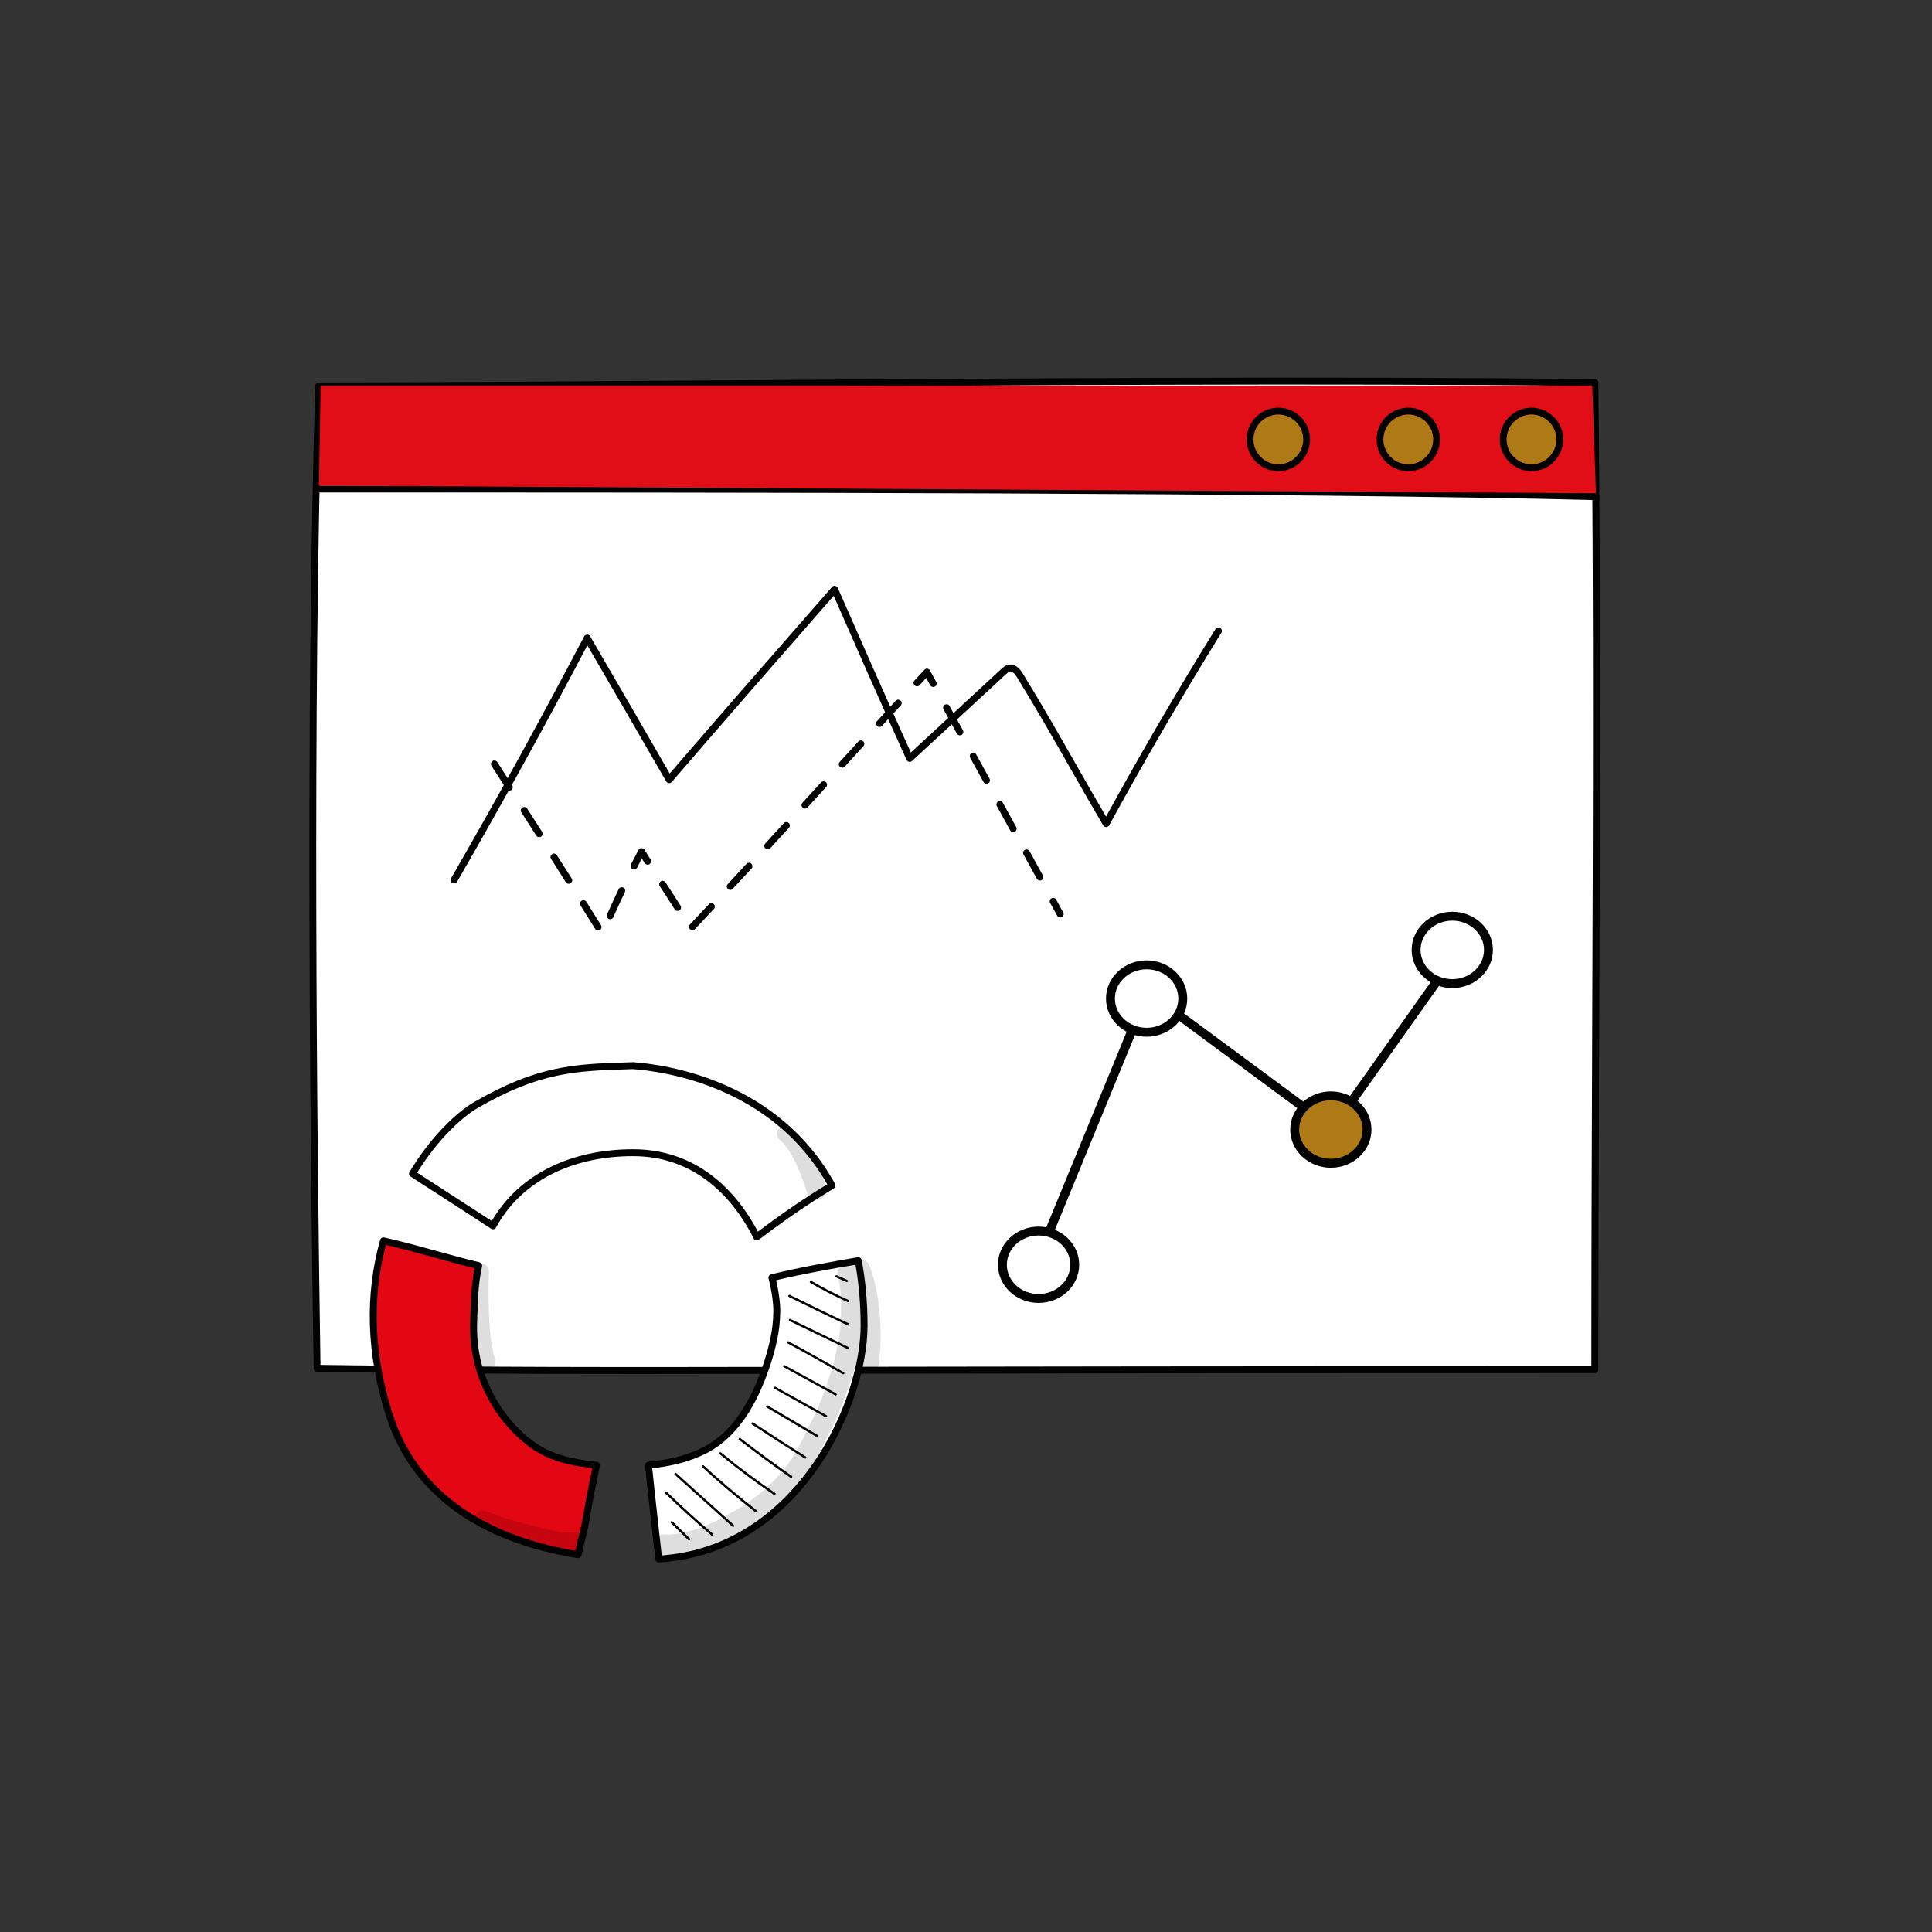 <?xml version="1.0" encoding="utf-8"?>
<!-- Generator: Adobe Illustrator 25.0.0, SVG Export Plug-In . SVG Version: 6.00 Build 0)  -->
<svg version="1.1" id="Capa_1" xmlns="http://www.w3.org/2000/svg" xmlns:xlink="http://www.w3.org/1999/xlink" x="0px" y="0px"
	 viewBox="0 0 425.2 425.2" style="enable-background:new 0 0 425.2 425.2;" xml:space="preserve">
<rect x="0" y="0" width="425.2" height="425.2" fill="#333333" stroke="none"/>
<style type="text/css">
	.st0{fill:#FFFFFF;}
	.st1{fill:#020203;}
	.st2{fill:#E30613;stroke:#231F20;stroke-width:0.25;stroke-miterlimit:10;}
	.st3{opacity:0.129;}
	.st4{fill:#AD7A15;}
	.st5{fill:#E20E17;}
</style>
<g>
	<g>
		<path class="st0" d="M351,84.2c0.81,71.58,0,144.23,0,217.24c-214.04,0-217.08,0.57-281.21-0.3
			c-1.14-72.56-1.52-155.35,0.36-216.21C137.51,84.93,262.03,83.17,351,84.2z"/>
		<path class="st1" d="M140.79,302.39c-26.92,0-43.26-0.11-71.01-0.48c-0.41-0.01-0.74-0.34-0.75-0.75
			c-0.8-50.55-1.81-145.85,0.36-216.25c0.01-0.41,0.35-0.74,0.76-0.74c23.43,0,54.38-0.22,87.15-0.45
			c63.6-0.45,135.69-0.95,193.72-0.28c0.41,0,0.75,0.34,0.75,0.75c0.54,47.66,0.36,96.73,0.18,144.19
			c-0.09,23.92-0.18,48.66-0.18,73.06c0,0.42-0.34,0.76-0.76,0.76c-78.89,0-128.26,0.08-164.3,0.13
			C167.75,302.36,153.15,302.39,140.79,302.39z M70.53,300.39c39.95,0.54,56.3,0.51,116.16,0.42c35.93-0.06,85.1-0.13,163.54-0.13
			c0-24.16,0.09-48.63,0.18-72.31c0.18-47.2,0.36-96.01-0.17-143.42c-57.88-0.66-129.62-0.16-192.94,0.28
			c-32.43,0.23-63.07,0.44-86.42,0.45C68.75,155.64,69.74,249.85,70.53,300.39z"/>
	</g>
	<g>
		<path class="st1" d="M351.22,110.06c-0.01,0-0.01,0-0.02,0c-66.03-1.68-195.04-1.68-272.12-1.67h-9.3c-0.42,0-0.76-0.34-0.76-0.76
			c0-0.42,0.34-0.76,0.76-0.76h9.3c77.09-0.02,206.11-0.01,272.16,1.67c0.42,0.01,0.75,0.36,0.74,0.78
			C351.97,109.73,351.63,110.06,351.22,110.06z"/>
	</g>
	<g>
		<path class="st1" d="M99.94,194.43c-0.13,0-0.26-0.03-0.38-0.1c-0.36-0.21-0.49-0.67-0.28-1.04
			c10.22-17.75,19.79-35.15,29.28-53.22c0.13-0.24,0.38-0.4,0.66-0.41c0.3-0.01,0.53,0.14,0.67,0.38l0.1,0.18
			c5.66,9.72,11.51,19.77,17.4,30.02c10.76-12.5,21.48-24.77,32.82-37.73l2.9-3.32c0.17-0.2,0.43-0.29,0.69-0.25
			c0.26,0.04,0.48,0.21,0.58,0.45c5.12,11.66,10.42,23.7,16.08,36.22l19.87-18.34c0.4-0.37,0.96-0.89,1.73-1
			c1.68-0.25,2.76,1.5,3.11,2.08c4.16,6.75,8.08,13.64,11.88,20.3c2.2,3.86,4.29,7.52,6.37,11.08
			c7.63-13.92,15.72-27.79,24.08-41.27c0.22-0.36,0.69-0.47,1.05-0.25c0.36,0.22,0.47,0.69,0.25,1.05
			c-8.57,13.83-16.88,28.08-24.68,42.37c-0.13,0.24-0.38,0.39-0.65,0.4c-0.29-0.01-0.53-0.14-0.67-0.37
			c-2.32-3.93-4.62-7.97-7.06-12.25c-3.79-6.65-7.71-13.52-11.85-20.25c-0.6-0.98-1.13-1.44-1.59-1.37
			c-0.29,0.04-0.59,0.31-0.93,0.62l-20.64,19.06c-0.18,0.16-0.43,0.24-0.67,0.19c-0.24-0.05-0.44-0.21-0.54-0.43
			c-5.66-12.48-10.94-24.48-16.04-36.1l-2.12,2.42c-11.58,13.24-22.51,25.75-33.51,38.54c-0.16,0.19-0.4,0.28-0.65,0.26
			c-0.25-0.02-0.46-0.16-0.59-0.38c-5.87-10.21-11.7-20.23-17.35-29.94c-9.28,17.64-18.67,34.69-28.67,52.05
			C100.46,194.3,100.2,194.43,99.94,194.43z"/>
	</g>
	<g>
		<path class="st1" d="M131.64,204.8c-0.25,0-0.5-0.13-0.65-0.36c-1.08-1.73-2.15-3.44-3.23-5.15c-0.22-0.36-0.12-0.82,0.24-1.05
			c0.35-0.22,0.83-0.12,1.05,0.24c1.07,1.71,2.15,3.43,3.23,5.15c0.22,0.36,0.11,0.82-0.24,1.05
			C131.91,204.77,131.78,204.8,131.64,204.8z M152.4,204.73c-0.19,0-0.38-0.07-0.52-0.21c-0.3-0.29-0.32-0.77-0.03-1.07
			c1.39-1.47,2.78-2.95,4.16-4.43c0.29-0.31,0.77-0.32,1.07-0.04c0.31,0.29,0.32,0.77,0.04,1.07c-1.39,1.48-2.78,2.96-4.17,4.43
			C152.8,204.65,152.6,204.73,152.4,204.73z M134.29,202.31c-0.1,0-0.21-0.02-0.31-0.07c-0.38-0.17-0.56-0.62-0.38-1
			c0.82-1.84,1.68-3.71,2.55-5.54c0.18-0.38,0.63-0.54,1.01-0.36c0.38,0.18,0.54,0.63,0.36,1.01c-0.87,1.82-1.72,3.67-2.54,5.5
			C134.86,202.14,134.58,202.31,134.29,202.31z M233.34,201.92c-0.27,0-0.53-0.14-0.67-0.39l-1.55-2.8c-0.2-0.37-0.07-0.83,0.3-1.03
			c0.37-0.2,0.83-0.07,1.03,0.3l1.55,2.81c0.2,0.37,0.07,0.83-0.3,1.03C233.59,201.89,233.46,201.92,233.34,201.92z M149.13,200.48
			c-0.25,0-0.5-0.13-0.64-0.35c-1.13-1.8-2.25-3.51-3.29-5.1c-0.23-0.35-0.13-0.82,0.22-1.05c0.35-0.23,0.82-0.13,1.05,0.22
			c1.04,1.59,2.16,3.31,3.3,5.12c0.22,0.35,0.12,0.82-0.24,1.05C149.41,200.44,149.27,200.48,149.13,200.48z M160.71,195.86
			c-0.19,0-0.37-0.07-0.52-0.2c-0.31-0.29-0.33-0.77-0.04-1.07c1.38-1.49,2.75-2.97,4.13-4.46c0.29-0.31,0.77-0.33,1.07-0.04
			c0.31,0.28,0.33,0.77,0.04,1.07c-1.37,1.49-2.75,2.98-4.13,4.46C161.12,195.77,160.91,195.86,160.71,195.86z M125.17,194.51
			c-0.25,0-0.5-0.13-0.64-0.35c-1.09-1.72-2.17-3.43-3.25-5.13c-0.23-0.35-0.12-0.82,0.23-1.05c0.35-0.23,0.82-0.12,1.05,0.23
			c1.08,1.7,2.17,3.42,3.26,5.13c0.22,0.35,0.12,0.82-0.24,1.05C125.45,194.47,125.31,194.51,125.17,194.51z M228.86,193.79
			c-0.27,0-0.53-0.14-0.67-0.39l-2.93-5.33c-0.2-0.37-0.07-0.83,0.3-1.03c0.37-0.2,0.83-0.07,1.03,0.3l2.93,5.33
			c0.2,0.37,0.07,0.83-0.3,1.03C229.11,193.76,228.98,193.79,228.86,193.79z M139.53,191.34c-0.12,0-0.23-0.03-0.34-0.08
			c-0.37-0.19-0.52-0.65-0.33-1.02c0.54-1.07,1.1-2.13,1.66-3.18c0.13-0.24,0.37-0.39,0.65-0.4c0.29-0.01,0.53,0.13,0.67,0.36
			c0.44,0.7,0.88,1.4,1.33,2.11c0.23,0.35,0.12,0.82-0.23,1.05c-0.35,0.23-0.82,0.12-1.05-0.23c-0.21-0.33-0.43-0.67-0.64-1
			c-0.35,0.66-0.69,1.33-1.03,2C140.07,191.19,139.8,191.34,139.53,191.34z M168.96,186.92c-0.18,0-0.37-0.07-0.51-0.2
			c-0.31-0.28-0.33-0.76-0.05-1.07c1.37-1.49,2.74-2.99,4.11-4.48c0.28-0.31,0.76-0.33,1.07-0.05c0.31,0.28,0.33,0.76,0.05,1.07
			c-1.37,1.49-2.74,2.99-4.11,4.48C169.37,186.84,169.16,186.92,168.96,186.92z M118.65,184.25c-0.25,0-0.5-0.12-0.64-0.35
			c-1.09-1.71-2.18-3.42-3.27-5.12c-0.23-0.35-0.12-0.82,0.23-1.05c0.35-0.23,0.82-0.12,1.05,0.23c1.09,1.7,2.18,3.41,3.28,5.12
			c0.23,0.35,0.12,0.82-0.23,1.05C118.93,184.21,118.79,184.25,118.65,184.25z M222.99,183.14c-0.27,0-0.53-0.14-0.67-0.39
			l-2.93-5.33c-0.2-0.37-0.07-0.83,0.3-1.03c0.37-0.2,0.83-0.07,1.03,0.3l2.93,5.33c0.2,0.37,0.07,0.83-0.3,1.03
			C223.24,183.11,223.12,183.14,222.99,183.14z M177.16,177.95c-0.18,0-0.37-0.07-0.51-0.2c-0.31-0.28-0.33-0.76-0.05-1.07l4.1-4.49
			c0.28-0.31,0.77-0.33,1.07-0.05c0.31,0.28,0.33,0.76,0.05,1.07l-4.1,4.49C177.58,177.86,177.37,177.95,177.16,177.95z
			 M112.09,174.01c-0.25,0-0.5-0.12-0.64-0.35l-3.28-5.12c-0.23-0.35-0.12-0.82,0.23-1.05c0.35-0.23,0.82-0.12,1.05,0.23l3.28,5.12
			c0.23,0.35,0.12,0.82-0.23,1.05C112.37,173.97,112.23,174.01,112.09,174.01z M217.12,172.49c-0.27,0-0.53-0.14-0.67-0.39
			l-2.93-5.33c-0.2-0.37-0.07-0.83,0.3-1.03c0.37-0.2,0.83-0.07,1.03,0.3l2.93,5.33c0.2,0.37,0.07,0.83-0.3,1.03
			C217.37,172.46,217.25,172.49,217.12,172.49z M185.36,168.96c-0.18,0-0.37-0.07-0.51-0.2c-0.31-0.28-0.33-0.76-0.05-1.07
			c1.37-1.5,2.74-3,4.1-4.49c0.28-0.31,0.76-0.33,1.07-0.05c0.31,0.28,0.33,0.76,0.05,1.07c-1.37,1.49-2.73,2.99-4.1,4.49
			C185.77,168.88,185.57,168.96,185.36,168.96z M211.26,161.84c-0.27,0-0.53-0.14-0.67-0.39l-2.93-5.33
			c-0.2-0.37-0.07-0.83,0.3-1.03c0.37-0.2,0.83-0.07,1.03,0.3l2.93,5.33c0.2,0.37,0.07,0.83-0.3,1.03
			C211.51,161.81,211.38,161.84,211.26,161.84z M193.57,159.98c-0.18,0-0.37-0.07-0.51-0.2c-0.31-0.28-0.33-0.76-0.05-1.07
			c1.37-1.5,2.75-2.99,4.12-4.48c0.28-0.31,0.77-0.33,1.07-0.04c0.31,0.28,0.33,0.77,0.04,1.07c-1.37,1.49-2.74,2.98-4.12,4.47
			C193.98,159.9,193.77,159.98,193.57,159.98z M205.39,151.19c-0.27,0-0.53-0.14-0.67-0.39l-0.87-1.59
			c-0.49,0.53-0.98,1.06-1.48,1.59c-0.29,0.31-0.77,0.32-1.07,0.04c-0.31-0.29-0.33-0.77-0.04-1.07c0.73-0.79,1.46-1.57,2.19-2.36
			c0.17-0.18,0.41-0.27,0.65-0.24c0.24,0.03,0.45,0.17,0.57,0.39l1.38,2.51c0.2,0.37,0.07,0.83-0.3,1.03
			C205.64,151.16,205.51,151.19,205.39,151.19z"/>
	</g>
	<g>
		<g>
			<g>
				<path class="st0" d="M178.64,263.68c1.47-0.95,2.95-1.86,4.44-2.77c-10.72-19.56-31.16-25.48-43.81-26.38
					c-12.02,0.39-20.28,0.39-34.55,8.67c-3.6,2.09-9.22,7.27-13.96,15.11c1.72,1.11,3.45,2.21,5.17,3.33
					c4.19,2.71,8.39,5.42,12.57,8.16c5.79-10.67,17.26-16.1,30.83-16.1c13.63,0,22.43,8.94,27.21,18.52
					C170.47,269.23,174.49,266.36,178.64,263.68z"/>
				<path class="st1" d="M166.54,272.97c-0.06,0-0.12-0.01-0.17-0.02c-0.22-0.05-0.41-0.2-0.51-0.4c-3.37-6.76-11.3-18.1-26.53-18.1
					c-13.75,0-24.75,5.72-30.16,15.7c-0.1,0.19-0.28,0.32-0.48,0.37c-0.21,0.05-0.42,0.02-0.6-0.1c-3.43-2.25-6.88-4.48-10.32-6.7
					l-2.24-1.45c-1.72-1.11-3.44-2.22-5.16-3.32c-0.35-0.22-0.45-0.68-0.24-1.03c4.88-8.08,10.55-13.24,14.23-15.38
					c13.98-8.11,22.27-8.37,33.76-8.73l1.15-0.04c0.03,0,0.05,0,0.08,0c7.26,0.52,31.92,3.99,44.42,26.78
					c0.2,0.36,0.08,0.8-0.27,1.01c-1.63,0.99-3.08,1.89-4.42,2.76l0,0c-3.75,2.42-7.69,5.2-12.05,8.5
					C166.86,272.92,166.7,272.97,166.54,272.97z M139.32,252.93c15.45,0,23.73,11,27.48,18.13c4.11-3.09,7.85-5.71,11.43-8.02l0,0
					c1.18-0.76,2.44-1.55,3.83-2.4c-12.21-21.51-35.75-24.84-42.8-25.35l-1.11,0.04c-11.26,0.35-19.4,0.61-33.04,8.53
					c-3.27,1.89-8.65,6.73-13.31,14.22c1.52,0.97,3.03,1.95,4.54,2.93l2.24,1.45c3.22,2.08,6.44,4.17,9.65,6.26
					C114.05,258.67,125.33,252.93,139.32,252.93z M178.64,263.68L178.64,263.68L178.64,263.68z"/>
			</g>
			<g>
				<path class="st2" d="M128.65,336.1c0.78-4.56,1.66-9.11,2.61-13.63c-3.42-0.35-6.93-0.95-10.12-2.25
					c-2.93-1.2-5.59-3.24-7.81-5.53c-4.69-4.84-7.88-11.23-8.82-18.01c-0.53-3.86-0.2-7.7-0.02-11.6c0.11-2.3,0.4-4.47,0.84-6.51
					c-7.01-1.68-13.9-3.89-20.94-5.47c-2.92,10.45-3.46,23.3,1.23,38.14c6.56,20.77,25.85,28.43,41.58,30.93
					C127.64,340.13,128.13,338.11,128.65,336.1z"/>
				<path class="st1" d="M127.2,342.92c-0.04,0-0.08,0-0.12-0.01c-15.49-2.46-35.38-9.92-42.18-31.45
					c-4.24-13.4-4.65-26.38-1.24-38.58c0.11-0.39,0.5-0.62,0.9-0.54c3.85,0.86,7.71,1.93,11.45,2.96c3.11,0.86,6.32,1.75,9.51,2.51
					c0.4,0.1,0.65,0.5,0.57,0.9c-0.45,2.08-0.73,4.23-0.83,6.39c-0.03,0.6-0.06,1.2-0.09,1.8c-0.17,3.32-0.34,6.46,0.1,9.66
					c0.91,6.55,3.96,12.8,8.61,17.59c2.38,2.46,4.99,4.31,7.56,5.36c2.64,1.08,5.79,1.78,9.91,2.2c0.21,0.02,0.41,0.13,0.54,0.31
					c0.13,0.17,0.17,0.39,0.13,0.6c-1.01,4.8-1.86,9.25-2.6,13.6c0,0.02-0.01,0.04-0.01,0.06c-0.55,2.13-1.03,4.1-1.44,6.03
					C127.87,342.68,127.55,342.92,127.2,342.92z M84.93,273.99c-3.12,11.7-2.65,24.15,1.42,37.01
					c6.47,20.47,25.31,27.78,40.27,30.29c0.38-1.72,0.81-3.48,1.3-5.36c0.7-4.12,1.5-8.32,2.44-12.81c-3.86-0.44-6.9-1.15-9.49-2.22
					c-2.79-1.15-5.51-3.07-8.07-5.71c-4.87-5.02-8.08-11.57-9.03-18.44c-0.46-3.34-0.29-6.7-0.12-9.94c0.03-0.6,0.06-1.19,0.09-1.79
					c0.09-1.99,0.33-3.98,0.71-5.91c-2.97-0.73-5.95-1.55-8.84-2.35C92.11,275.81,88.51,274.81,84.93,273.99z M128.65,336.1
					L128.65,336.1L128.65,336.1z"/>
			</g>
			<g>
				<path class="st0" d="M188.89,277.47c-6.36,1.09-12.72,2.21-19.01,3.74c0.55,2.18,0.9,4.25,1.03,6.09
					c0.11,1.51-0.02,4.04-0.37,6.05c-0.63,3.63-1.76,7.27-3.14,10.67c-2.49,6.15-6.37,12.16-12.33,15.17
					c-3.42,1.73-7.05,2.62-10.81,3.09c-0.51,0.06-1.03,0.12-1.55,0.17c0.25,2.35,0.5,4.71,0.75,7.06c0.49,4.54,1,9.07,1.51,13.61
					c0.4-0.02,0.78-0.05,1.13-0.08c30.03-2.59,44.07-34.5,44.07-51.24C190.17,286.57,189.71,281.81,188.89,277.47z"/>
				<path class="st1" d="M144.97,343.88c-0.38,0-0.71-0.29-0.75-0.67l-0.03-0.3c-0.5-4.44-1-8.87-1.48-13.31
					c-0.21-1.94-0.42-3.89-0.62-5.83l-0.13-1.23c-0.02-0.2,0.04-0.4,0.17-0.56c0.13-0.16,0.31-0.26,0.51-0.28
					c0.51-0.05,1.02-0.1,1.53-0.17c4.17-0.53,7.53-1.48,10.56-3.02c4.99-2.52,9.02-7.49,11.97-14.78c1.47-3.64,2.52-7.18,3.1-10.52
					c0.32-1.85,0.48-4.32,0.36-5.87c-0.13-1.85-0.47-3.86-1.01-5.96c-0.05-0.2-0.02-0.41,0.09-0.58c0.1-0.17,0.27-0.3,0.47-0.35
					c6.35-1.54,12.9-2.7,19.06-3.75c0.41-0.07,0.8,0.2,0.87,0.61c0.86,4.53,1.29,9.4,1.29,14.47c0,9.57-4.28,21.88-10.91,31.37
					c-6.01,8.6-16.76,19.16-33.85,20.63c-0.36,0.03-0.74,0.06-1.15,0.08C145,343.88,144.98,343.88,144.97,343.88z M143.54,323.14
					l0.05,0.47c0.21,1.94,0.41,3.89,0.62,5.83c0.46,4.3,0.95,8.59,1.43,12.88c0.13-0.01,0.26-0.02,0.39-0.03
					c16.51-1.42,26.91-11.66,32.74-19.99c7.85-11.23,10.64-23.45,10.64-30.5c0-4.7-0.38-9.23-1.13-13.46
					c-5.68,0.97-11.66,2.04-17.47,3.42c0.45,1.92,0.74,3.76,0.87,5.48c0.12,1.66-0.04,4.28-0.38,6.24
					c-0.6,3.44-1.67,7.08-3.19,10.82c-3.09,7.64-7.36,12.88-12.69,15.57c-3.19,1.61-6.71,2.62-11.06,3.17
					C144.08,323.07,143.81,323.11,143.54,323.14z"/>
			</g>
			<g>
				<path class="st1" d="M151.66,339.01c-0.06,0-0.13-0.02-0.18-0.07l-3.83-3.74c-0.1-0.1-0.1-0.26,0-0.36c0.1-0.1,0.26-0.1,0.36,0
					l3.83,3.74c0.1,0.1,0.1,0.26,0,0.36C151.79,338.98,151.72,339.01,151.66,339.01z"/>
			</g>
			<g>
				<path class="st1" d="M156.74,337.99c-0.06,0-0.12-0.02-0.16-0.06c-3.46-2.93-6.87-6.03-10.12-9.2c-0.1-0.1-0.1-0.26,0-0.36
					c0.1-0.1,0.26-0.1,0.36,0c3.25,3.17,6.65,6.25,10.1,9.18c0.11,0.09,0.12,0.25,0.03,0.36
					C156.89,337.96,156.82,337.99,156.74,337.99z"/>
			</g>
			<g>
				<path class="st1" d="M161.35,336.05c-0.06,0-0.12-0.02-0.17-0.06l-12.68-11.41c-0.1-0.09-0.11-0.25-0.02-0.36
					c0.1-0.1,0.25-0.11,0.36-0.02l12.68,11.41c0.1,0.09,0.11,0.25,0.02,0.36C161.49,336.02,161.42,336.05,161.35,336.05z"/>
			</g>
			<g>
				<path class="st1" d="M166.35,332.81c-0.05,0-0.11-0.02-0.16-0.05c-4.01-3.11-7.93-6.43-11.66-9.87
					c-0.1-0.09-0.11-0.25-0.01-0.36c0.09-0.1,0.26-0.11,0.36-0.01c3.72,3.43,7.63,6.74,11.63,9.84c0.11,0.09,0.13,0.24,0.04,0.36
					C166.5,332.78,166.42,332.81,166.35,332.81z"/>
			</g>
			<g>
				<path class="st1" d="M170.44,329.02c-0.05,0-0.1-0.01-0.14-0.04c-4.1-2.77-8.11-5.77-11.92-8.92c-0.11-0.09-0.12-0.25-0.03-0.36
					c0.09-0.11,0.25-0.12,0.36-0.03c3.8,3.14,7.8,6.13,11.88,8.89c0.12,0.08,0.15,0.24,0.07,0.35
					C170.6,328.98,170.52,329.02,170.44,329.02z"/>
			</g>
			<g>
				<path class="st1" d="M174.12,325.28c-0.05,0-0.1-0.01-0.14-0.05c-3.83-2.67-7.64-5.47-11.33-8.32
					c-0.11-0.09-0.13-0.24-0.05-0.36c0.09-0.11,0.25-0.13,0.36-0.05c3.68,2.85,7.49,5.64,11.31,8.3c0.11,0.08,0.14,0.24,0.06,0.35
					C174.27,325.25,174.2,325.28,174.12,325.28z"/>
			</g>
			<g>
				<path class="st1" d="M177.21,321.01c-0.05,0-0.09-0.01-0.14-0.04c-3.87-2.44-7.76-4.95-11.58-7.47
					c-0.12-0.08-0.15-0.23-0.07-0.35c0.08-0.12,0.23-0.15,0.35-0.07c3.81,2.52,7.7,5.03,11.57,7.47c0.12,0.07,0.15,0.23,0.08,0.35
					C177.38,320.96,177.3,321.01,177.21,321.01z"/>
			</g>
			<g>
				<path class="st1" d="M179.81,316.28c-0.04,0-0.09-0.01-0.13-0.04l-10.97-6.48c-0.12-0.07-0.16-0.23-0.09-0.35
					c0.07-0.12,0.23-0.16,0.35-0.09l10.97,6.48c0.12,0.07,0.16,0.23,0.09,0.35C179.99,316.23,179.9,316.28,179.81,316.28z"/>
			</g>
			<g>
				<path class="st1" d="M181.81,311.94c-0.04,0-0.08-0.01-0.12-0.03l-11.24-6.25c-0.12-0.07-0.17-0.22-0.1-0.34
					c0.07-0.12,0.22-0.17,0.34-0.1l11.24,6.25c0.12,0.07,0.17,0.22,0.1,0.34C181.99,311.89,181.9,311.94,181.81,311.94z"/>
			</g>
			<g>
				<path class="st1" d="M183.91,307.13c-0.04,0-0.08-0.01-0.12-0.03l-11.3-6.2c-0.12-0.07-0.17-0.22-0.1-0.34
					c0.07-0.12,0.22-0.17,0.34-0.1l11.3,6.2c0.12,0.07,0.17,0.22,0.1,0.34C184.09,307.09,184,307.13,183.91,307.13z"/>
			</g>
			<g>
				<path class="st1" d="M185.58,302.47c-0.04,0-0.09-0.01-0.13-0.03c-3.99-2.32-8.07-4.61-12.15-6.79
					c-0.12-0.07-0.17-0.22-0.1-0.34c0.07-0.12,0.22-0.17,0.34-0.1c4.08,2.19,8.17,4.48,12.17,6.8c0.12,0.07,0.16,0.23,0.09,0.35
					C185.75,302.43,185.67,302.47,185.58,302.47z"/>
			</g>
			<g>
				<path class="st1" d="M186.57,296.91c-0.04,0-0.07-0.01-0.11-0.03l-12.72-6.14c-0.13-0.06-0.18-0.21-0.12-0.34
					c0.06-0.13,0.21-0.18,0.34-0.12l12.72,6.14c0.13,0.06,0.18,0.21,0.12,0.34C186.76,296.86,186.67,296.91,186.57,296.91z"/>
			</g>
			<g>
				<path class="st1" d="M186.67,291.72c-0.04,0-0.07-0.01-0.11-0.02c-4.31-2.03-8.66-4.13-12.93-6.26
					c-0.13-0.06-0.18-0.21-0.11-0.34c0.06-0.13,0.22-0.18,0.34-0.11c4.26,2.12,8.61,4.22,12.92,6.25c0.13,0.06,0.18,0.21,0.12,0.34
					C186.86,291.66,186.77,291.72,186.67,291.72z"/>
			</g>
			<g>
				<path class="st1" d="M186.66,286.59c-0.03,0-0.07-0.01-0.1-0.02c-2.8-1.25-5.56-2.67-8.22-4.21c-0.12-0.07-0.16-0.23-0.09-0.35
					c0.07-0.12,0.23-0.16,0.35-0.09c2.64,1.53,5.39,2.94,8.17,4.19c0.13,0.06,0.18,0.21,0.13,0.33
					C186.85,286.54,186.76,286.59,186.66,286.59z"/>
			</g>
			<g>
				<path class="st1" d="M186.39,282.17c-0.03,0-0.07-0.01-0.1-0.02l-2.3-1.02c-0.13-0.06-0.19-0.21-0.13-0.33
					c0.06-0.13,0.21-0.19,0.33-0.13l2.3,1.02c0.13,0.06,0.19,0.21,0.13,0.33C186.58,282.12,186.49,282.17,186.39,282.17z"/>
			</g>
			<g class="st3">
				<path class="st1" d="M193.63,289.46c-0.29-3.19-0.75-6.38-1.77-9.43c-0.34-0.85-0.41-1.96-1.29-2.46
					c-0.51-0.32-1.1-0.31-1.6-0.09c-0.04-0.05-0.08-0.11-0.13-0.16c-0.81-0.86-2.35-0.27-2.44,0.87c-1.31-0.07-2.43,1.34-2.03,2.62
					c0.82,3.24,0.77,4.93,0.7,8.96c-0.03,4.21-1.29,10.44-3.9,17.14c-1.11,3.04-1.32,3.44-2.91,6.6c-1.58,3.44-4.24,8.26-5.6,9.68
					c-0.58,0.71-1.17,1.41-1.77,2.09c-3.05,3.14-5.16,4.79-8.8,6.97c-3.82,2.24-6.28,3.5-9.93,4.6c-3.17,0.83-4.23,0.85-5.55,0.91
					c-0.87-0.23-1.97,0.09-2.28,0.98c-0.2,0.4-0.18,0.88,0,1.3c-0.82,1.51,0.71,3.48,2.4,2.95c0.9-0.31,0.64-0.31,1.23-0.56
					c0.78-0.28,1.62-0.37,2.42-0.59c0.94-0.27,1.84-0.66,2.8-0.87c0.16-0.04,0.33-0.07,0.5-0.09c1.4-0.12,2.82-0.17,4.18-0.59
					c3.84-1.2,9.47-4.84,13.36-8.88c2.52-2.49,4.95-5.11,6.94-8.05c1.82-2.71,3.15-5.71,4.64-8.6c1.48-2.76,2.58-5.7,3.64-8.65
					c1.13-3.05,2.13-6.15,2.65-9.36c0.57-3.21,0.68-6.49,0.44-9.75c0.06-0.11,0.09-0.23,0.12-0.35c0.15,1.17,0.24,2.41,0.31,3.91
					c0.09,2.65,0.05,6.37-0.28,7.65c-0.09,0.13-0.17,0.27-0.23,0.42c-0.4,0.75-0.39,1.72,0.19,2.37c1.53,1.93,4.24,0.32,3.91-1.79
					c0-0.01,0-0.01,0-0.02c0.02-0.24,0.01-0.48,0.01-0.73c0.03-0.21,0.06-0.42,0.09-0.63C193.91,295.06,193.83,292.25,193.63,289.46
					z"/>
			</g>
			<g class="st3">
				<path class="st1" d="M181.49,260.18c-1.61-4.4-4.07-8.75-7.62-11.87c-1.61-1.55-3.96,0.8-2.41,2.41
					c2.11,1.55,3.9,5.65,4.48,7.06c0.59,1.5,1.19,3.01,1.63,4.56C178.54,265.58,183.29,263.99,181.49,260.18z"/>
			</g>
			<g class="st3">
				<path class="st1" d="M126.77,337.2c-3.08,0.29-3.24-0.05-6.27-0.66c-2.59-0.68-5.2-1.25-7.76-1.99
					c-2.19-0.54-5.46-1.87-6.41-2.09c-1.6-0.29-2.39,2.04-0.96,2.81c1.58,0.85,3.11,1.79,4.76,2.5c1.37,0.6,2.84,0.93,4.24,1.43
					c3.04,1.2,6.2,2.07,9.46,2.34c0.97,0.08,1.96,0.04,2.92-0.11c0.46-0.05,0.95-0.12,1.29-0.46
					C129.66,339.84,128.73,337.15,126.77,337.2z"/>
			</g>
		</g>
		<g class="st3">
			<path class="st1" d="M108.58,297.74c-0.31-1.63-0.71-4.03-0.69-4.16c-0.39-4.6-0.46-9.23-0.29-13.84c-0.05-2.12-3.17-2.13-3.23,0
				c-0.12,4.12-0.36,8.24-0.31,12.36c0.13,2.75,0.7,5.46,1.17,8.17c0.41,1.62,2.72,1.92,3.53,0.46
				C109.35,299.76,108.73,298.74,108.58,297.74z"/>
		</g>
	</g>
	<g>
		<g>
			<path class="st1" d="M228.57,286.75c-4.93,0-8.94-3.77-8.94-8.4c0-4.63,4.01-8.4,8.94-8.4s8.94,3.77,8.94,8.4
				C237.52,282.98,233.51,286.75,228.57,286.75z M228.57,271.91c-3.85,0-6.98,2.89-6.98,6.44c0,3.55,3.13,6.44,6.98,6.44
				c3.85,0,6.98-2.89,6.98-6.44C235.56,274.8,232.43,271.91,228.57,271.91z"/>
		</g>
		<g>
			<path class="st1" d="M252.35,228.16c-4.93,0-8.94-3.77-8.94-8.4c0-4.63,4.01-8.4,8.94-8.4s8.94,3.77,8.94,8.4
				C261.3,224.39,257.29,228.16,252.35,228.16z M252.35,213.32c-3.85,0-6.98,2.89-6.98,6.44c0,3.55,3.13,6.44,6.98,6.44
				c3.85,0,6.98-2.89,6.98-6.44C259.34,216.21,256.21,213.32,252.35,213.32z"/>
		</g>
		<g>
			<g>
				<path class="st4" d="M292.9,257.02c-4.94,0-8.96-3.78-8.96-8.42s4.02-8.42,8.96-8.42s8.96,3.78,8.96,8.42
					S297.84,257.02,292.9,257.02z"/>
				<path class="st0" d="M292.9,241.18c4.4,0,7.96,3.32,7.96,7.42c0,4.1-3.57,7.42-7.96,7.42c-4.4,0-7.96-3.32-7.96-7.42
					C284.93,244.5,288.5,241.18,292.9,241.18 M292.9,239.18c-5.49,0-9.96,4.23-9.96,9.42c0,5.19,4.47,9.42,9.96,9.42
					c5.49,0,9.96-4.23,9.96-9.42C302.86,243.4,298.39,239.18,292.9,239.18L292.9,239.18z"/>
			</g>
			<path class="st1" d="M292.9,257c-4.93,0-8.94-3.77-8.94-8.4c0-4.63,4.01-8.4,8.94-8.4s8.94,3.77,8.94,8.4
				C301.84,253.23,297.83,257,292.9,257z M292.9,242.15c-3.85,0-6.98,2.89-6.98,6.44c0,3.55,3.13,6.44,6.98,6.44
				s6.98-2.89,6.98-6.44C299.88,245.04,296.75,242.15,292.9,242.15z"/>
		</g>
		<g>
			<path class="st1" d="M319.62,217.46c-4.93,0-8.94-3.77-8.94-8.4c0-4.63,4.01-8.4,8.94-8.4c4.93,0,8.94,3.77,8.94,8.4
				C328.56,213.69,324.55,217.46,319.62,217.46z M319.62,202.62c-3.85,0-6.98,2.89-6.98,6.44c0,3.55,3.13,6.44,6.98,6.44
				c3.85,0,6.98-2.89,6.98-6.44C326.6,205.51,323.47,202.62,319.62,202.62z"/>
		</g>
		<g>
			<path class="st1" d="M230.92,272.07c-0.12,0-0.25-0.02-0.37-0.07c-0.5-0.21-0.74-0.78-0.53-1.28l17.94-43.65
				c0.21-0.5,0.78-0.74,1.28-0.53c0.5,0.21,0.74,0.78,0.53,1.28l-17.94,43.65C231.67,271.84,231.31,272.07,230.92,272.07z"/>
		</g>
		<g>
			<path class="st1" d="M286.58,244.44c-0.2,0-0.41-0.06-0.58-0.19l-27.1-20.03c-0.43-0.32-0.53-0.93-0.21-1.37
				c0.32-0.43,0.93-0.53,1.37-0.21l27.1,20.03c0.43,0.32,0.53,0.93,0.21,1.37C287.17,244.3,286.88,244.44,286.58,244.44z"/>
		</g>
		<g>
			<path class="st1" d="M297.73,243.01c-0.2,0-0.39-0.06-0.57-0.18c-0.44-0.31-0.55-0.92-0.23-1.37l18.28-25.79
				c0.31-0.44,0.93-0.54,1.37-0.23c0.44,0.31,0.55,0.92,0.23,1.37l-18.28,25.79C298.34,242.86,298.04,243.01,297.73,243.01z"/>
		</g>
	</g>
	<g>
		<polygon class="st5" points="351.24,108.54 70.19,106.86 70.57,84.89 350.43,84.89 		"/>
	</g>
	<g>
		<g>
			<path class="st1" d="M337.05,103.69c-3.85,0-6.98-3.13-6.98-6.98c0-3.85,3.13-6.98,6.98-6.98s6.98,3.13,6.98,6.98
				C344.03,100.56,340.9,103.69,337.05,103.69z M337.05,91.25c-3.01,0-5.46,2.45-5.46,5.46s2.45,5.46,5.46,5.46
				c3.01,0,5.46-2.45,5.46-5.46S340.06,91.25,337.05,91.25z"/>
		</g>
		<g>
			<path class="st1" d="M309.94,103.69c-3.85,0-6.98-3.13-6.98-6.98c0-3.85,3.13-6.98,6.98-6.98c3.85,0,6.98,3.13,6.98,6.98
				C316.91,100.56,313.78,103.69,309.94,103.69z M309.94,91.25c-3.01,0-5.46,2.45-5.46,5.46s2.45,5.46,5.46,5.46
				c3.01,0,5.46-2.45,5.46-5.46S312.95,91.25,309.94,91.25z"/>
		</g>
		<g>
			<path class="st1" d="M281.34,103.69c-3.85,0-6.98-3.13-6.98-6.98c0-3.85,3.13-6.98,6.98-6.98s6.98,3.13,6.98,6.98
				C288.32,100.56,285.19,103.69,281.34,103.69z M281.34,91.25c-3.01,0-5.46,2.45-5.46,5.46s2.45,5.46,5.46,5.46
				c3.01,0,5.46-2.45,5.46-5.46S284.35,91.25,281.34,91.25z"/>
		</g>
	</g>
	<g>
		<circle class="st4" cx="281.34" cy="96.71" r="5.46"/>
	</g>
	<g>
		<circle class="st4" cx="309.94" cy="96.71" r="5.46"/>
	</g>
	<g>
		<circle class="st4" cx="337.05" cy="96.71" r="5.46"/>
	</g>
</g>
</svg>
